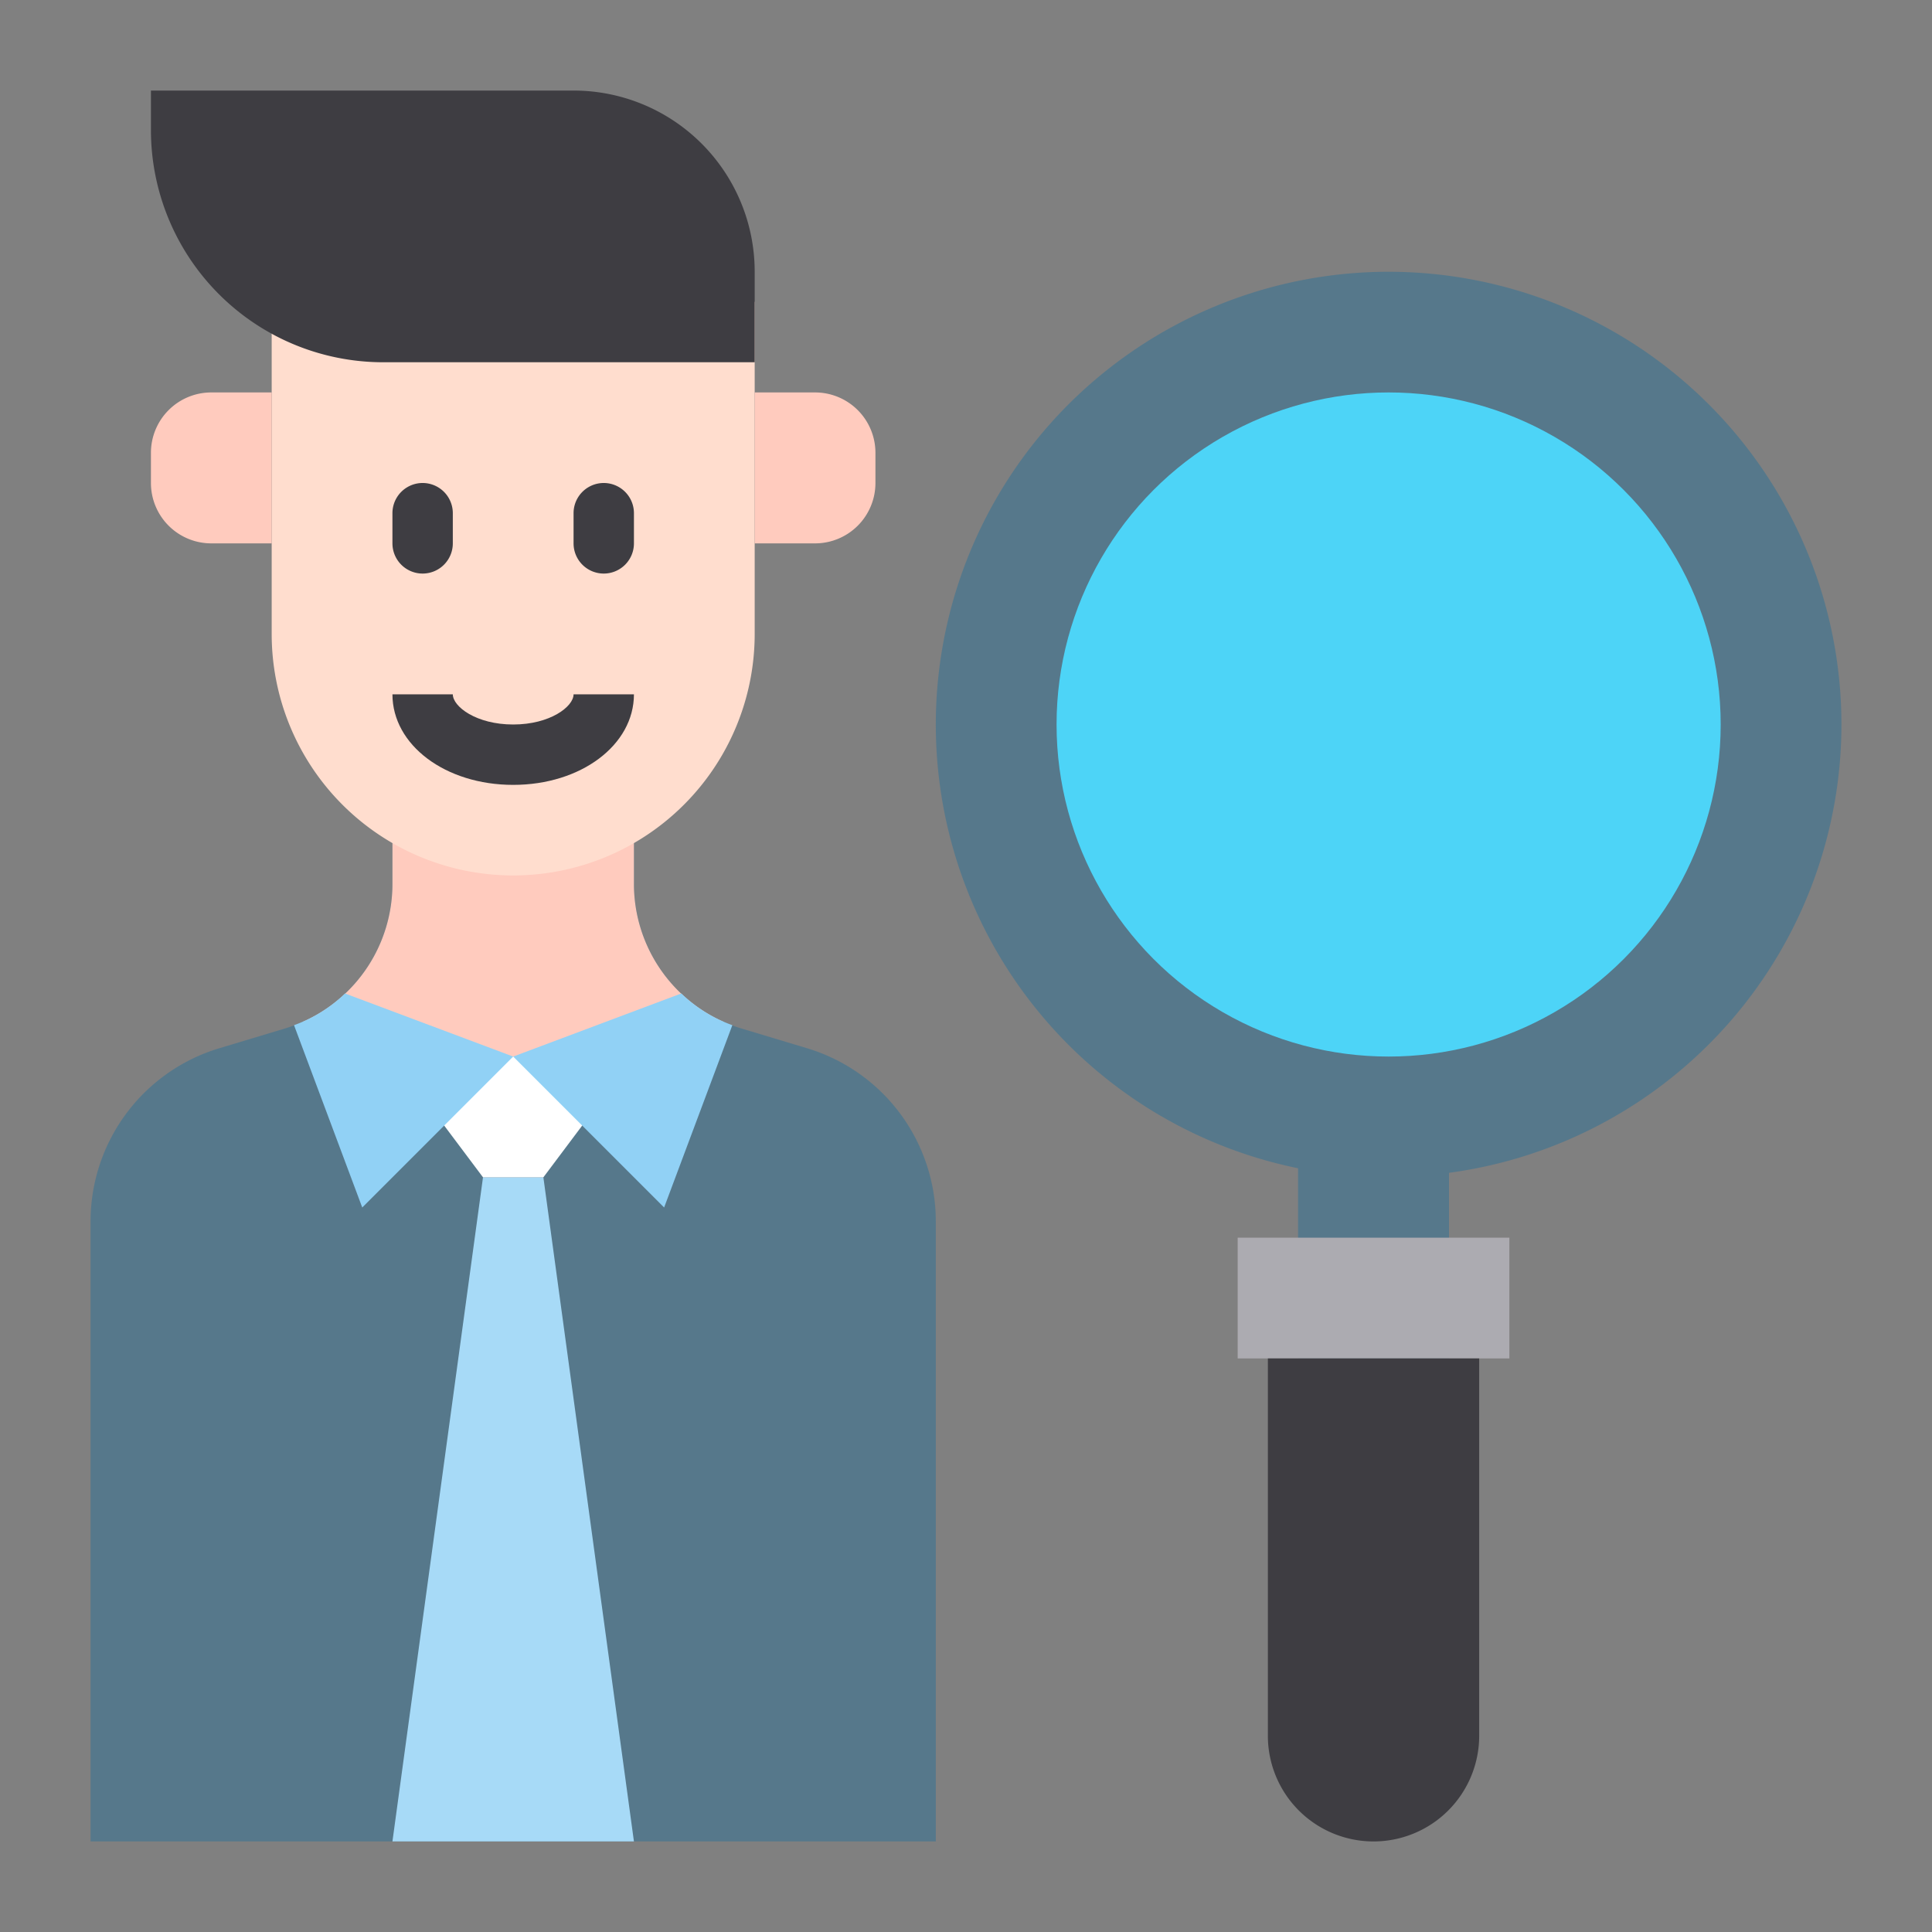 <svg id="Human_Resource" height="512" viewBox="0 0 64 64" width="512" xmlns="http://www.w3.org/2000/svg" data-name="Human Resource"><rect x="0" y="0" width="64" height="64" fill="#808080" stroke="none"/><path d="m31 48v-7.54a5.991 5.991 0 0 0 -4.28-5.74l-2.16-.65a5.007 5.007 0 0 1 -3.56-4.79v-5.28h-8v5.28a5.007 5.007 0 0 1 -3.56 4.79l-2.16.65a5.991 5.991 0 0 0 -4.28 5.74v20.54h28z" fill="#56788b"/><path d="m61 24a15 15 0 1 0 -18 14.7v6.3h5v-6.149a14.992 14.992 0 0 0 13-14.851z" fill="#56788b"/><circle cx="46" cy="24" fill="#4dd4f7" r="11"/><path d="m41 41h9v4h-9z" fill="#acabb1"/><path d="m42 45h7a0 0 0 0 1 0 0v12.5a3.5 3.5 0 0 1 -3.5 3.5 3.5 3.5 0 0 1 -3.5-3.5v-12.5a0 0 0 0 1 0 0z" fill="#3e3d42"/><path d="m23.97 33.85c-.27 2.33-6.97 4.15-6.97 4.15s-6.7-1.82-6.97-4.15a5 5 0 0 0 2.97-4.57v-5.28h8v5.28a5 5 0 0 0 2.97 4.57z" fill="#ffcbbe"/><path d="m21 61h-8l3-22h2z" fill="#a7daf7"/><path d="m13 35h8l-3 4h-2z" fill="#fff"/><path d="m9.74 33.96 2.26 6.04 5-5-5.57-2.09-.01.01a4.757 4.757 0 0 1 -1.68 1.04z" fill="#91d1f5"/><path d="m22.57 32.91-5.57 2.09 5 5 2.26-6.04a4.757 4.757 0 0 1 -1.68-1.04z" fill="#91d1f5"/><path d="m17 29a8 8 0 0 1 -8-8v-11h16v11a8 8 0 0 1 -8 8z" fill="#ffddce"/><path d="m7 13h2a0 0 0 0 1 0 0v5a0 0 0 0 1 0 0h-2a2 2 0 0 1 -2-2v-1a2 2 0 0 1 2-2z" fill="#ffcbbe"/><path d="m27 13h2a0 0 0 0 1 0 0v5a0 0 0 0 1 0 0h-2a2 2 0 0 1 -2-2v-1a2 2 0 0 1 2-2z" fill="#ffcbbe" transform="matrix(-1 0 0 -1 54 31)"/><g fill="#3e3d42"><path d="m5 3h14a6 6 0 0 1 6 6v3a0 0 0 0 1 0 0h-12.306a7.694 7.694 0 0 1 -7.694-7.694v-1.306a0 0 0 0 1 0 0z"/><path d="m17 26c2.243 0 4-1.318 4-3h-2c0 .408-.779 1-2 1s-2-.592-2-1h-2c0 1.682 1.757 3 4 3z"/><path d="m14 19a1 1 0 0 0 1-1v-1a1 1 0 0 0 -2 0v1a1 1 0 0 0 1 1z"/><path d="m20 19a1 1 0 0 0 1-1v-1a1 1 0 0 0 -2 0v1a1 1 0 0 0 1 1z"/></g></svg>
